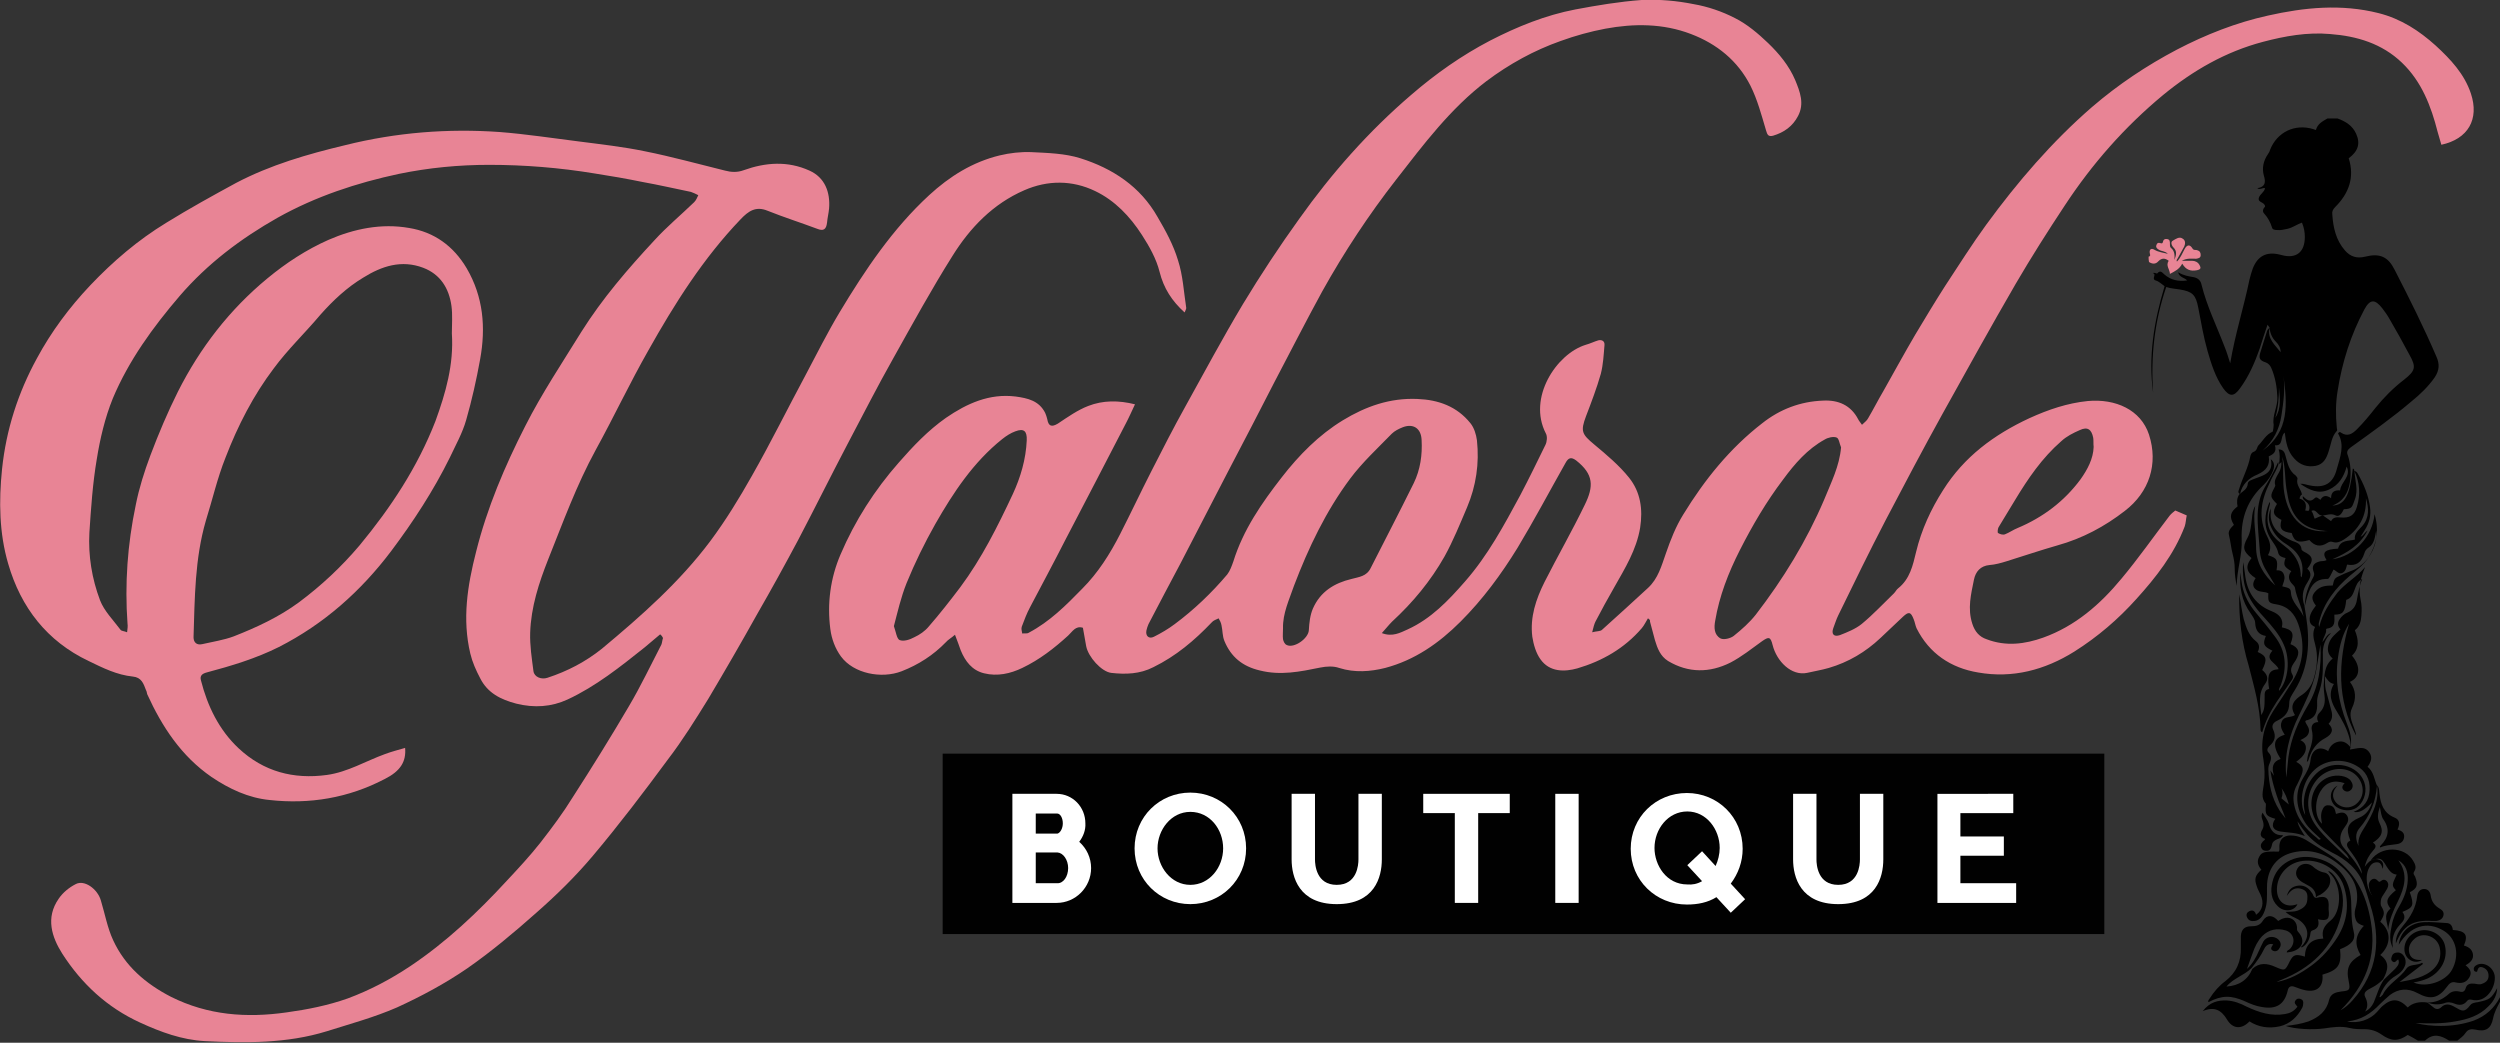 <?xml version="1.0" encoding="utf-8"?>
<!-- Generator: Adobe Illustrator 18.0.0, SVG Export Plug-In . SVG Version: 6.00 Build 0)  -->
<!DOCTYPE svg PUBLIC "-//W3C//DTD SVG 1.1//EN" "http://www.w3.org/Graphics/SVG/1.1/DTD/svg11.dtd">
<svg version="1.1" id="Layer_1" xmlns="http://www.w3.org/2000/svg" xmlns:xlink="http://www.w3.org/1999/xlink" x="0px" y="0px"
	 viewBox="0 0 609.7 254.3" enable-background="new 0 0 609.7 254.3" xml:space="preserve">
<rect x="0" y="0" width="609.7" height="254.3" fill="#333333" stroke="none"/>
<path fill="#E88495" d="M401.9,150.8c-0.5,0.8-0.9,1.7-1.5,2.4c-4.2,4.9-9.6,8-15.7,9.8c-3.2,0.9-6.8,0.9-9-2.2
	c-1.1-1.5-1.7-3.6-2-5.5c-0.6-4.8,0.9-9.2,3-13.4c3.2-6.3,6.7-12.4,9.8-18.8c2.2-4.5,2.2-7.4-2.1-10.8c-1.2-0.9-1.9-0.7-2.6,0.6
	c-3.9,6.9-7.6,13.9-11.7,20.7c-4,6.5-8.5,12.6-13.9,18c-5.3,5.3-11.2,9.4-18.4,11.3c-3.6,0.9-7.4,1.2-11.2,0
	c-1.4-0.5-3.1-0.4-4.6-0.1c-4.9,1-9.7,2-14.8,0.7c-4.2-1-7-3.3-8.6-7.2c-0.5-1.2-0.4-2.5-0.7-3.8c-0.1-0.6-0.4-1.2-0.7-1.7
	c-0.6,0.3-1.3,0.5-1.7,1c-4.2,4.4-8.7,8.2-14.2,10.9c-3.3,1.7-6.8,1.8-10.3,1.4c-2.4-0.3-5.6-3.9-6.1-6.5c-0.3-1.5-0.5-3-0.8-4.5
	c-1.8-0.6-2.6,1-3.6,1.9c-3.4,3.1-7,5.9-11.2,7.9c-2.9,1.4-6.1,2.1-9.3,1.3c-2.9-0.7-4.6-2.9-5.7-5.6c-0.4-1.1-0.8-2.3-1.4-3.8
	c-0.9,0.8-1.7,1.2-2.2,1.8c-3.1,3.2-6.7,5.5-10.8,7.1c-4.9,1.9-11.7,0.6-14.8-3.6c-1.4-1.9-2.3-4.3-2.6-6.7
	c-0.8-6.2,0-12.4,2.5-18.2c3.5-8.2,8.3-15.7,14.2-22.4c3.5-4,7.1-7.8,11.5-10.9c5.1-3.5,10.6-6,17-5.2c2.9,0.4,5.7,1,7.2,4
	c0.2,0.5,0.4,1,0.5,1.5c0.3,1.8,1.1,2,2.6,1.1c2.4-1.6,4.8-3.3,7.4-4.3c3.6-1.4,7.4-1.4,11.4-0.4c-0.8,1.7-1.5,3.3-2.3,4.8
	c-4.9,9.5-9.8,18.9-14.7,28.3c-2.8,5.5-5.7,10.9-8.6,16.4c-0.8,1.5-1.4,3.1-2,4.7c-0.2,0.5,0,1.1,0.1,1.7c0.5-0.1,1.2,0.1,1.6-0.2
	c5.1-2.7,9-6.6,13-10.7c3.9-3.9,6.8-8.5,9.3-13.4c2.6-5.1,5-10.2,7.6-15.3c2.7-5.3,5.4-10.6,8.3-15.8c4.6-8.3,9.1-16.7,14-24.9
	c4.3-7.1,8.9-14.1,13.8-20.9c7.9-11.1,16.9-21.3,27.3-30.2c5.9-5.1,12.3-9.6,19.2-13.2c6.6-3.4,13.5-6.2,20.8-7.6
	c5.3-1,10.7-1.9,16.1-2.3C404.8-0.2,409,0.2,413,1c3.5,0.6,7,1.8,10.1,3.4c3,1.5,5.7,3.8,8.1,6.1c2.7,2.6,5.1,5.5,6.6,9
	c1.2,2.9,2.3,5.8,0.7,8.8c-1.3,2.5-3.4,4-6.1,4.8c-1.2,0.3-1.4-0.3-1.7-1.3c-1.1-3.7-2.1-7.5-3.8-10.9c-3.1-6.1-8.2-10.2-14.5-12.6
	c-6.8-2.6-13.9-2.6-20.9-1.3c-3.7,0.7-7.3,1.7-10.9,3c-6.5,2.3-12.5,5.6-18.1,9.8c-8.8,6.7-15.3,15.4-22,24
	c-6.7,8.6-12.7,17.7-18,27.2c-4,7.3-7.8,14.8-11.7,22.2c-3.7,7.2-7.4,14.4-11.2,21.6c-3.9,7.5-7.8,15.1-11.7,22.6
	c-2.6,4.9-5.2,9.8-7.8,14.8c-0.2,0.5-0.4,1-0.5,1.5c-0.3,1.4,0.6,2.2,1.8,1.6c1.8-0.9,3.5-1.9,5.1-3.1c4.7-3.5,9-7.6,12.8-12.1
	c0.7-0.9,1.1-2.1,1.5-3.2c2.4-7.7,6.9-14.2,11.8-20.5c4.2-5.4,9-10.3,14.9-13.9c5.6-3.4,11.5-5.5,18.2-5.2c5.1,0.2,9.6,1.8,12.9,5.9
	c0.9,1.1,1.4,2.7,1.6,4.2c0.6,5.6-0.2,11.1-2.4,16.3c-1.7,4-3.4,8.2-5.5,12c-3.4,6-7.7,11.2-12.8,15.9c-0.8,0.8-1.5,1.7-2.5,2.8
	c2.6,1,4.5-0.1,6.3-0.9c5.7-2.6,9.9-7,14-11.7c5.6-6.4,9.5-13.7,13.5-21.1c2.1-4,4.1-8.1,6.1-12.2c0.4-0.8,0.5-2.1,0.1-2.8
	c-4.5-8.7,2.6-19.4,9.7-21.6c1.1-0.3,2.1-0.8,3.1-1.1c0.9-0.2,1.6,0.2,1.5,1.2c-0.2,2.3-0.3,4.7-0.9,7c-1,3.5-2.3,6.9-3.6,10.3
	c-1.4,3.7-1,4.4,2,6.9c3,2.5,6.1,5.1,8.5,8.1c2.8,3.5,3.4,7.7,2.7,12.2c-0.9,5.4-3.7,9.9-6.3,14.5c-1.6,2.8-3.1,5.5-4.6,8.4
	c-0.3,0.6-0.5,1.4-0.8,2.6c1.1-0.3,2-0.2,2.4-0.6c3.8-3.4,7.5-6.8,11.2-10.2c2.5-2.3,3.3-5.4,4.4-8.5c1.1-3.2,2.4-6.5,4.2-9.4
	c5.2-8.5,11.4-16.2,19.3-22.3c4.3-3.4,9.3-5.3,14.8-5.5c3.7-0.2,6.8,1.1,8.6,4.6c0.2,0.4,0.5,0.7,0.9,1.3c0.6-0.6,1.2-1,1.5-1.6
	c1.3-2.2,2.4-4.4,3.7-6.6c2.6-4.6,5.1-9.2,7.8-13.8c2.4-4,4.8-8,7.3-11.9c3.3-5,6.5-10.1,10-14.9c7.6-10.4,16-20.2,25.8-28.7
	c6.4-5.5,13.3-10.1,20.7-14c7.1-3.7,14.5-6.6,22.2-8.3c8.9-2,17.9-2.9,27-0.6c5.5,1.4,9.9,4.3,13.9,7.9c3.6,3.3,7,6.9,8.6,11.7
	c2.1,6.3-0.7,11.1-7.2,12.5c-0.3-1-0.6-2-0.9-3.1c-1.6-6.3-3.9-12.3-8.7-16.9c-4.9-4.7-11-6.5-17.5-7c-5.6-0.5-11.1,0.5-16.4,1.9
	c-9.1,2.4-17.1,7-24.4,13c-9.4,7.8-17.3,16.8-24,27c-4.1,6.2-8.1,12.5-11.9,19c-6.1,10.5-12,21.2-17.9,31.8
	c-4.7,8.5-9.3,17.2-13.8,25.8c-4,7.7-7.8,15.5-11.6,23.3c-0.5,1-0.8,2.1-1.2,3.1c-0.5,1.4,0.1,2.2,1.6,1.7c1.8-0.7,3.8-1.5,5.3-2.7
	c2.8-2.3,5.3-5,7.9-7.5c0.4-0.4,0.6-0.9,1-1.2c2.9-2.3,3.6-5.6,4.4-8.9c1.3-5.4,3.6-10.4,6.6-15.1c5.1-8.1,12.4-13.5,21-17.5
	c4.6-2.1,9.3-3.7,14.3-4.2c6.7-0.6,12.9,2.1,14.9,8.2c2.3,7.1,0.1,14-5.9,18.6c-4.9,3.8-10.3,6.7-16.4,8.4
	c-4.2,1.2-8.3,2.6-12.5,3.9c-1.3,0.4-2.7,0.8-4.1,0.9c-2.2,0.2-3.4,1.6-3.8,3.6c-0.7,3.5-1.6,7-0.4,10.7c0.6,1.9,1.7,3.2,3.5,3.8
	c4.7,1.8,9.3,1.2,13.8-0.4c7.8-2.8,13.9-8.1,19.1-14.4c4.1-4.9,7.8-10.2,11.7-15.3c0.4-0.5,0.9-0.9,1.4-1.3c0.9,0.4,1.7,0.7,2.8,1.2
	c-0.2,0.9-0.2,1.8-0.5,2.7c-2.6,6.8-7,12.4-11.8,17.7c-4.4,4.9-9.4,9.2-15.1,12.8c-7.2,4.5-15.1,6.6-23.5,5.1
	c-6.6-1.1-11.9-4.6-15-10.8c-0.3-0.7-0.4-1.5-0.7-2.2c-0.7-1.8-1.2-1.9-2.6-0.6c-1.8,1.7-3.7,3.5-5.5,5.2c-3.6,3.4-7.8,5.9-12.6,7.3
	c-1.7,0.5-3.6,0.8-5.3,1.2c-3.8,0.8-7.4-2.8-8.4-6.8c-0.5-2-0.9-2.1-2.6-0.9c-2.5,1.8-5,3.8-7.7,5.2c-5,2.5-10.2,2.6-15.2-0.4
	c-1.9-1.2-2.6-3.1-3.2-5.1c-0.4-1.5-0.8-3-1.2-4.5C402.5,151.2,402.2,151,401.9,150.8z M312.9,153.3c0,0.9-0.1,1.8,0,2.6
	c0.1,0.5,0.4,1.2,0.9,1.4c1.8,0.9,5.3-1.6,5.4-3.6c0.1-1.8,0.3-3.7,1-5.3c1.8-4.1,5.2-6.2,9.4-7.2c1.8-0.5,3.7-0.6,4.7-2.7
	c3.5-6.9,7.1-13.8,10.5-20.7c1.6-3.3,2.1-6.9,1.9-10.5c-0.1-2.8-2-4.1-4.6-3.1c-1,0.4-2,0.9-2.7,1.6c-3.4,3.5-7.1,6.9-10.1,10.9
	c-5.9,7.9-10.2,16.9-13.7,26.1C314.4,146.3,312.8,149.6,312.9,153.3z M218,152.7c0.5,1.4,0.7,3.1,1.4,3.4c1,0.4,2.5-0.1,3.6-0.7
	c1.3-0.6,2.6-1.5,3.5-2.6c2.7-3.1,5.2-6.3,7.7-9.6c5.2-7,9.1-14.8,12.8-22.7c1.9-4.1,3.2-8.5,3.4-13.1c0.1-2.3-0.7-3-2.8-2.2
	c-1.1,0.4-2.2,1.1-3.2,1.9c-7,5.6-11.9,13-16.3,20.7c-2.6,4.6-5,9.5-7,14.4C219.7,145.7,218.9,149.3,218,152.7z M449,109.1
	c-0.4-0.9-0.5-2.2-1.1-2.4c-0.8-0.3-2.1,0-2.9,0.5c-4.2,2.3-7.3,5.9-10.1,9.7c-4.1,5.4-7.5,11.2-10.6,17.3c-2.8,5.5-5,11.2-6,17.2
	c-0.3,1.6-0.3,3.4,1.3,4.3c0.8,0.4,2.4,0,3.2-0.6c2-1.6,3.9-3.3,5.4-5.2c6.7-8.7,12.4-18,16.7-28.1
	C446.6,117.6,448.6,113.7,449,109.1z M510.6,109c-0.1-0.9,0-1.5-0.1-2.2c-0.4-2.1-1.4-2.8-3.3-1.9c-1.6,0.7-3.2,1.5-4.5,2.7
	c-4.7,4.1-8.1,9.1-11.3,14.4c-1.3,2.2-2.7,4.4-4,6.6c-0.2,0.4-0.3,1.3-0.1,1.4c0.5,0.3,1.2,0.5,1.7,0.3c1-0.4,2-1.1,3-1.5
	c6.2-2.6,11.4-6.5,15.4-11.9C509.1,114.5,510.5,111.9,510.6,109z"/>
<path fill="#E88495" d="M161,154.7c-1.3,1.1-2.5,2.1-3.8,3.2c-5.9,4.7-11.9,9.5-18.8,12.7c-3.9,1.8-8.1,2.1-12.5,1
	c-3.8-1-7-2.6-8.8-6.2c-1-1.9-1.9-3.9-2.4-6c-2-8.4-0.7-16.6,1.4-24.8c2.7-10.8,7-20.9,12-30.7c4-7.9,9-15.4,13.7-23
	c5.1-8.1,11.3-15.3,17.8-22.3c3-3.3,6.5-6.2,9.7-9.3c0.5-0.5,0.7-1.1,1-1.7c-0.6-0.3-1.2-0.6-1.8-0.8c-3.9-0.8-7.8-1.7-11.7-2.4
	c-3.9-0.8-7.9-1.5-11.8-2.1c-8.5-1.4-17.1-2.1-25.7-2.1c-7.4,0-14.7,0.7-22,2.2C87,44.6,77,47.9,67.7,53.1
	c-9,5.1-17.1,11.2-23.9,19.1c-6.5,7.6-12.4,15.7-16.3,25c-1.9,4.7-3.1,9.8-3.9,14.8c-1,5.9-1.4,11.9-1.8,17.9
	c-0.3,5.6,0.6,11.2,2.6,16.5c1,2.6,3.2,4.8,5,7.2c0.2,0.3,0.9,0.3,1.6,0.6c0.1-0.9,0.2-1.5,0.1-2.1c-0.7-9.7,0-19.4,2-28.9
	c0.8-4.1,2.1-8.2,3.6-12.2c2-5.3,4.2-10.5,6.7-15.5c5.4-10.7,12.6-20,21.8-27.6c4.6-3.8,9.5-7,14.9-9.4c6.2-2.7,12.9-4.1,19.7-2.9
	c6.1,1,10.8,4.4,14,9.8c4.1,7,4.7,14.5,3.3,22.2c-0.9,5-2,9.9-3.4,14.8c-0.9,3.2-2.6,6.2-4,9.2c-4,8.1-8.9,15.6-14.3,22.8
	C88,144.2,79,152.2,68,157.8c-5.6,2.8-11.6,4.6-17.6,6.2c-1.1,0.3-1.7,0.8-1.4,1.9c1.6,6.3,4.4,12.1,9.2,16.6
	c6.1,5.7,13.4,7.6,21.5,6.5c5.1-0.7,9.5-3.4,14.2-5.1c1.6-0.6,3.2-1,4.9-1.5c0.3,3.4-1.2,5.7-5,7.6c-8.8,4.6-18.3,6.2-28.1,5.1
	c-5.1-0.5-9.8-2.7-14.1-5.6c-7.4-5.1-12.1-12.3-15.7-20.2c-0.1-0.3-0.1-0.7-0.3-1c-0.6-1.6-1.1-3.1-3.2-3.3
	c-3.9-0.4-7.3-2.1-10.8-3.8C11.5,156.4,5.1,148.2,2,137.5c-2.2-7.5-2.3-15.3-1.5-23.1c1-9.6,3.9-18.6,8.5-27
	c3.5-6.5,7.9-12.4,13-17.8c5.6-5.9,11.7-11.1,18.6-15.3c5.5-3.4,11.3-6.6,17-9.7c8.4-4.4,17.4-7,26.6-9.2c12.4-3.1,25-4.1,37.7-3.2
	c6.4,0.5,12.9,1.5,19.3,2.3c5.4,0.7,10.8,1.3,16.1,2.4c6.5,1.3,13,3.1,19.5,4.7c1.5,0.4,3,0.5,4.6-0.1c5.3-1.9,10.7-2.3,16,0.1
	c3.8,1.7,5.1,5.3,4.8,9.2c-0.1,1.2-0.4,2.3-0.5,3.5c-0.2,1.7-0.9,2.1-2.4,1.5c-4-1.5-8.1-2.8-12.1-4.4c-2.9-1.2-4.7,0.1-6.6,2.1
	c-9.1,9.5-16.1,20.6-22.5,32c-4.5,7.9-8.4,16.2-12.8,24.2c-4.7,8.6-8,17.7-11.6,26.7c-2.3,5.8-4.2,11.7-4.4,17.9
	c-0.1,3.1,0.4,6.3,0.8,9.4c0.2,1.4,1.9,2.1,3.4,1.6c4.9-1.6,9.3-3.9,13.3-7.1c9.6-8,18.9-16.2,26.4-26.2c3.8-5.1,7.1-10.5,10.2-16
	c4.6-8.1,8.7-16.4,13.1-24.6c2.7-5.1,5.3-10.3,8.3-15.3c6.2-10.3,12.9-20.3,21.8-28.5c5-4.6,10.6-8.1,17.2-9.7
	c2.5-0.6,5.2-0.9,7.7-0.8c4,0.2,8.2,0.3,12,1.5c7.9,2.5,14.6,6.9,18.8,14.3c2,3.4,3.9,6.9,5,10.6c1.2,3.7,1.4,7.7,2,11.6
	c0,0.3-0.2,0.6-0.4,1.1c-3.1-2.8-5.1-5.9-6.1-9.9c-0.8-3.2-2.5-6.2-4.3-9c-2.9-4.5-6.6-8.4-11.4-10.7c-5.6-2.7-11.6-2.7-17.3-0.2
	c-7.6,3.3-13.2,9.1-17.5,16c-5.1,8.1-9.7,16.5-14.4,24.9c-3.9,6.9-7.5,14-11.2,21c-4.1,7.8-8,15.7-12.1,23.5c-3.2,6-6.5,12-9.9,17.9
	c-3.9,7-7.9,13.9-12,20.8c-3.1,5-6.2,10-9.8,14.7c-5.9,8-11.9,15.9-18.3,23.5c-4.2,5-8.9,9.6-13.8,13.9c-5.4,4.8-11,9.5-16.9,13.6
	c-5.4,3.7-11.2,6.8-17.1,9.5c-5.5,2.4-11.4,4-17.1,5.8c-9.7,3-19.8,2.9-29.8,2.4c-5.5-0.3-10.7-2.2-15.7-4.5
	c-8.1-3.7-14.3-9.5-19-16.8c-2.6-4.1-4.1-8.8-0.9-13.4c1-1.5,2.6-2.8,4.2-3.6c2.1-1.1,5.3,1.2,6.1,4c1,3.3,1.6,6.7,3,9.7
	c2.9,6.3,7.9,10.6,14.1,13.8c9,4.5,18.4,5.2,28.2,3.8c5.1-0.7,10.1-1.7,14.9-3.4c5.4-2,10.5-4.7,15.3-7.9
	c8.8-5.9,16.4-13.1,23.5-20.8c2.8-3,5.6-6,8.2-9.3c2.8-3.6,5.5-7.2,7.9-11.1c4.7-7.3,9.3-14.7,13.7-22.2c2.9-4.9,5.3-10,7.9-15
	c0.2-0.5,0.2-1.1,0.4-1.6C161.4,155,161.2,154.9,161,154.7z M110.2,81.3c0-2.2,0.2-4.5-0.1-6.7c-0.6-4.3-2.7-7.7-6.9-9.3
	c-5.3-2-10.1-0.4-14.6,2.4c-4,2.4-7.4,5.6-10.5,9.1c-3.7,4.4-7.9,8.4-11.3,13c-5,6.6-8.8,14-11.8,21.8c-2,5-3.2,10.3-4.8,15.4
	c-2.7,9.3-2.7,18.9-3,28.4c0,1.3,0.8,2,2.1,1.7c2.6-0.6,5.3-1,7.7-1.9c5.6-2.2,11-4.7,15.9-8.3c5.5-4.1,10.4-8.7,14.8-13.9
	c7.6-9.2,14.1-19,18.5-30.3C108.7,95.8,110.7,88.9,110.2,81.3z"/>
<rect x="229.9" y="183.8" fill="#010101" width="283.3" height="44"/>
<g>
	<path fill="#FFFFFF" d="M263.2,205.3c1.8,1.6,2.9,3.9,2.9,6.4c0,4.7-3.8,8.5-8.4,8.5h-10.8v-26.6h10.8c3.9,0,7,3.2,7,7.2
		C264.8,202.4,264.2,204,263.2,205.3z M252.6,203.3h5.3c0.7-0.2,1.3-1.3,1.3-2.5c0-1.3-0.6-2.4-1.4-2.4h-5.2V203.3z M260.5,211.7
		c0-2-1.2-3.7-2.6-3.8h-5.3v7.5h5.2C259.3,215.5,260.5,213.8,260.5,211.7z"/>
	<path fill="#FFFFFF" d="M303.9,206.9c0,7.7-6.1,13.6-13.6,13.6c-7.5,0-13.6-5.9-13.6-13.6c0-7.7,6.1-13.6,13.6-13.6
		C297.8,193.3,303.9,199.2,303.9,206.9z M282.3,206.9c0,4.5,3.3,8.9,8,8.9c4.7,0,8-4.3,8-8.9c0-4.6-3.2-8.9-8-8.9
		C285.6,198,282.3,202.4,282.3,206.9z"/>
	<path fill="#FFFFFF" d="M337,193.6v16c0,4.4-1.8,10.9-11,10.9c-9.2,0-11-6.6-11-10.9v-16h5.7v16c0,1.3,0.3,6.2,5.3,6.2
		s5.3-4.9,5.3-6.2v-16H337z"/>
	<path fill="#FFFFFF" d="M368.2,198.3h-7.7v21.9h-5.7v-21.9h-7.7v-4.7h21.1V198.3z"/>
	<path fill="#FFFFFF" d="M385,220.2h-5.7v-26.6h5.7V220.2z"/>
	<path fill="#FFFFFF" d="M422.1,222.6l-3.5-3.8c-2.1,1.3-4.5,1.8-7.2,1.8c-7.6,0-13.7-5.9-13.7-13.6c0-7.7,6.1-13.6,13.7-13.6
		c7.5,0,13.6,5.9,13.6,13.6c0,3.2-1.1,6.1-2.9,8.5c1.1,1.2,2.5,2.7,3.5,3.8L422.1,222.6z M415.1,214.9l-3.6-3.9l3.6-3.4l3.3,3.6
		c0.6-1.3,1-2.9,1-4.4c0-4.5-3.2-8.9-7.9-8.9c-4.7,0-8,4.3-8,8.9c0,4.2,2.9,8.9,8,8.9C412.7,215.8,413.9,215.6,415.1,214.9z"/>
	<path fill="#FFFFFF" d="M459.3,193.6v16c0,4.4-1.8,10.9-11,10.9c-9.2,0-11-6.6-11-10.9v-16h5.7v16c0,1.3,0.3,6.2,5.3,6.2
		s5.3-4.9,5.3-6.2v-16H459.3z"/>
	<path fill="#FFFFFF" d="M491.7,215.5v4.7h-19.2v-26.6H491v4.7h-12.9v5.7h10.6v4.7h-10.6v6.7H491.7z"/>
</g>
<g id="c3xjE6_1_">
	<g>
		<path d="M592,244.5c0.5,0.4,1,0.8,1.5,1.2c0.6,0.5,1.2,0.5,1.8,0c1.1-1.1,2.2-0.8,3.4-0.1c1.7,1,2.3,1.4,3.7-0.4
			c0.4-0.6,1.2-0.7,1.9-0.8c2.9-0.6,3.3-0.9,4.7-3.4c0,1.4-0.7,3.1-2.1,4.4c-2.2,2.3-5.1,3.2-8.1,3.7c-3.2,0.6-6.4,0.5-9.7,0.4
			c2,0.5,4.1,0.7,6.2,0.7c2.7,0,5.4-0.4,8-1.3c2.9-1.1,5-3,6.4-5.7c0,0.4,0,0.7,0,1.1c-0.7,1.3-1.4,2.6-1.7,4.1
			c-0.5,2.5-1.8,3.3-4.3,2.7c-1-0.2-1.8-0.1-2.4,0.8c-0.5,0.8-1.3,1.3-2,1.9c-0.7,0-1.3,0-2,0c-2-1.3-3.9-1.9-5.9,0
			c-0.6,0-1.1,0-1.7,0c-0.8-0.5-1.7-1-2.5-1.4c-2.3,1.6-4,1.6-6.4-0.1c-1.3-0.9-2.6-1.3-4.2-1.3c-1.2,0-2.4,0-3.6-0.3
			c-2.1-0.5-4.1-0.2-6.1,0.1c-2.9,0.4-7.2,0.2-9.5-0.6c2-0.2,3.8-0.5,5.6-1.1c2.5-1,4.4-2.5,5-5.2c0.4-1.6,1.6-1.9,3-2.1
			c2.1-0.2,2.2-0.4,1.8-2.5c-0.7-3.2,0.1-4.8,2.9-6.4c-1.5-2.5-1.4-4.8,0.8-7.1c-0.9-0.3-1.7-0.6-2-1.6c-0.3-0.8-0.3-1.7-0.1-2.5
			c1.3-4.3-0.2-7.7-3.4-10.4c-3.4-2.9-7.2-4.5-11.8-3.4c-3.8,0.9-6,3.7-6.3,7.6c-0.1,1.7,0.1,3.5-0.2,5.2c-0.2,1-0.5,1.9-1,2.7
			c-0.4,0.6-1,1.1-1.8,1.2c-0.8,0.1-1.5,0-1.9-0.9c-0.3-0.7,0-1.2,0.6-1.5c0.9-0.4,1.4,0.1,1.6,0.9c1.6-1.1,2-2.9,1.1-4.9
			c-0.3-0.7-0.7-1.3-0.9-2c-0.7-1.9-0.4-2.7,1.1-4.1c-0.8-0.9-1.2-2-0.5-3.2c0.6-1.1,1.3-1.3,4.7-1.2c0.2-0.2,0.2-0.4,0.2-0.6
			c-0.2-2.4,1-3.6,3.5-3.3c1,0.1,2,0.5,2.9,1c2,1.2,4,2.5,5.9,3.7c6,3.8,8.9,9.5,10,16.3c1.5,8.6-1.4,15.6-7.4,21.6
			c1.1-0.6,2.1-1.5,2.9-2.4c6.2-6.9,7.1-14.9,4.3-23.5c-0.5-1.6-0.9-3.1-1.5-4.7c-1.4-3.8-4.3-6.2-7.8-7.9c-2.5-1.3-4.9-2.8-6.6-5.1
			c-0.6-0.7-1.1-1.5-1.8-2.5c0.3,1.4,1,2.3,1.8,3.6c-2.1-0.9-4-0.8-5.9-1.1c-2-0.3-2.4-1.6-1.3-3.1c-2.3-0.7-2.5-1-2.3-3.3
			c0-0.1,0-0.3,0-0.4c-1.3-1.4-0.7-3.1-0.5-4.7c0.3-2.1,0.2-4.1-0.1-6.1c-0.8-4.3,0.1-8.2,2.4-11.8c1.6-2.4,3.2-4.8,4.7-7.3
			c2.7-4.4,3.1-9,1.4-13.9c-0.9-2.5-2.4-4.3-5.3-4.8c-2-0.3-2.1-0.6-2-2.7c-0.9-0.5-2.1-0.2-3-0.9c-0.9-0.7-0.9-1.6-0.1-2.8
			c-2.3-1.4-2.6-2.9-1-4.9c-2-1.6-2.3-2.6-1-4.9c0.8-1.5,0.9-3.1,1.1-4.8c0.1-1,0.2-2,0.8-3c-0.6,3.3,0.2,6.6,0.2,9.9
			c0,3.9,1.8,6.9,4.7,9.5c-0.8-1.3-1.5-2.5-2.3-3.8c-0.9-1.5-1.4-3.2-1.5-4.9c-0.2-2.9-0.6-5.9-0.5-8.8c0.1-2.3,0.6-4.5,1.7-6.4
			c1.2-2,2.3-4,3.3-6.2c0.2,0.6-0.1,1-0.3,1.5c-0.5,1.1-1.2,2.2-1.7,3.4c-2.2,4.4-3,8.8-0.6,13.4c0.7,1.4,1,2.9,0.1,4.4
			c2.2,0.7,2.5,1.1,2.1,3.7c1.1-0.1,1.7,0.4,1.9,1.4c0.2,0.9-0.3,1.7-0.5,2.5c1.7,0.4,2,0.5,2.1,1.4c0.1,2.5,2.2,3.9,3.1,6
			c-0.4-2.4-1.7-4.5-2.1-7c0-0.3-0.4-0.7-0.6-0.9c-1-1-1.2-2.1-0.3-3.2c-1.8-1.1-2-1.5-1.4-3.2c-0.8-0.2-1.6-0.4-1.8-1.3
			c-0.3-1.4-1.2-2.4-1.9-3.5c-1.7-2.9-1.5-5.8-0.2-8.9c0.1,0.3,0.1,0.4,0.1,0.5c-0.1,0.4-0.2,0.8-0.3,1.2c-0.8,3.2-0.1,5.8,2.4,7.9
			c0.5,0.4,1,0.8,1.5,1.2c2.3,1.7,3.7,3.9,3.9,6.8c0,0.3-0.1,0.6,0.2,0.8c0.8-3.4-0.5-5.9-3.3-7.8c-1.5-0.9-2.8-2-3.7-3.6
			c-0.9-1.6-1.4-3.3-0.5-5.4c0,1-0.1,1.6,0,2.3c0.5,3,2.6,4.5,5.2,5.6c1.1,0.4,2.2,0.7,2.3,2.1c0,0.2,0.3,0.3,0.5,0.5
			c2.3,1.1,2.6,2.1,0.9,4.2c1.3,1.1,0.7,2.3,0,3.4c-1.2,1.8-1.4,3.6-0.7,5.6c0.1,0.9,0.3,1.7,0.4,2.6c1,6.3,0.7,12.5-2.8,18.1
			c-0.6,1-1.3,1.9-1.3,3.1c0,2.2-1.1,3.4-3,4.3c-0.9,0.4-1.4,1.2-0.9,2.2c0.7,1.5,0.4,2.8-0.9,3.9c-0.5,0.5-0.8,1.1-0.2,1.7
			c0.8,0.8,0.6,1.7,0.2,2.6c-0.2,0.4-0.3,0.9-0.3,1.4c0.1,3.6,0.8,7,2.7,10c0.4,0.7,1,1.3,1.5,2c-0.7-2-1.6-3.8-2.2-5.7
			c-0.6-1.9-1.2-3.8-1.5-6c0.3,0.4,0.5,0.7,0.9,1.3c-0.7-2.1-0.3-3.5,1.6-4.1c-2.1-3.3-1.8-5.1,1-5.9c-0.6-1-1.3-2-0.7-3.3
			c0.6-1.3,2.1-0.8,3.2-1.5c-1.5-2.4-0.1-3.8,1.8-5c1.3-0.9,2.2-2.2,2.7-3.7c0.9-2.8,1.2-5.7,0.4-8.6c-0.4-1.4-0.7-2.8,0-4.2
			c-0.7-0.3-1.2-0.7-1.3-1.5c-0.2-1.5,0.7-2.6,1.5-3.7c-1.2-1.6-1.1-2.5,0.1-3.7c1.1-1.1,2.5-1.2,4-1.2c0.4-1.7,0.4-1.8,2-2.5
			c1-0.5,2.1-0.9,3.1-1.3c3.5-1.6,6-5.9,5.5-9.6c-0.3,1.5-0.4,3.2-1.8,4.1c-0.6,0.4-0.9,0.8-1.1,1.5c-0.7,2.2-2,3.1-4.2,2.7
			c-0.2,0.7-0.3,1.6-1.1,2c-0.9,0.5-1.5-0.5-2.2-0.8c-1.4,2.8-1.1,2.2-2,2.3c-2.3,0.1-3.4,1.5-4.1,3.4c-0.4,1-0.6,2.1-0.9,3.2
			c0-2.5,0.8-4.8,2-6.9c0.2-0.4,0.4-0.8,0.2-1.3c-0.6-1.5-0.1-2.3,1.5-2.7c0.5-0.1,1.1,0,1.6-0.3c-1.2-1.9-0.5-2.6,2.8-2.8
			c0.6-2.2,2.6-1.8,4.1-2.2c-0.2-1.5,0.9-2.3,1.8-3.3c1.8-2.1,1.6-4.4,0.9-6.8c0.2,4.4-1.7,7.7-5.4,10.1c-0.8,0.5-1.7,0.9-2.6,0.6
			c-0.6-0.2-0.9-0.1-1.4,0.2c-1.7,1.1-3.1,0.8-4.4-0.7c-2.7,0.8-3.7,0.4-4.3-1.7c-2.5-0.3-3.1-1.1-2.5-3.2c-2.1-1.1-2.3-1.9-1.1-3.9
			c-1.7-1.7-1.7-1.9-0.6-4c0.1-0.2,0.2-0.4,0.2-0.5c-0.4-1.2,0.3-2.1,0.8-3c0.5-0.8,0.7-1.7,0.7-2.7c-0.2,0.2-0.4,0.3-0.6,0.5
			c0.2-1.2,0.3-2.4-0.1-3.6c1.2,0,1.5,0.8,1.7,1.6c0.5,1.8,0.8,3.6,2.5,4.8c0.2,0.2,0.5,0.6,0.4,0.8c-0.4,1.5,0.9,2.5,1.1,3.8
			c-0.4,0.2-0.5,0.6-0.6,1c1.5,0.4,1.8,1.5,1.4,2.9c0.5,0.1,0.8,0.1,0.9,0c0.4-1.2-0.2-1.8-1-2.4c-0.3-0.2-0.6-0.6-0.5-1.1
			c0.9,0.8,1.7,1.7,2.9,0.5c0.5-0.5,0.9,0.1,1.4,0.4c0.6-1.1,1.5-1.2,2.6-0.4c0-1.6,0.9-2,2.2-1.9c0.2-2.1,2.8-3.4,1.6-5.8
			c-0.7,2.5-1.9,4.5-4.3,5.6c-2.6,1.2-4.8,0.1-7-1.4c0.9-0.1,1.6,0.3,2.4,0.4c3.5,0.7,5.6-0.5,6.5-4c0.8-2.9,2-5.8,0.3-8.7
			c0.3-0.4,0.5-0.4,0.7-0.2c1.6,1.1,2.8,0.3,3.9-0.8c1.6-1.6,3.1-3.4,4.5-5.2c2.1-2.6,4.4-4.9,7-6.9c2.8-2.2,3-3.1,1.3-6.1
			c-1.6-3-3.2-5.9-4.9-8.8c-0.5-0.9-1.1-1.7-1.7-2.5c-1.8-2.3-3-2.3-4.4,0.3c-3.3,6.2-5.4,12.8-6.5,19.8c-0.5,3-0.5,6-0.2,9
			c0,0.3,0.2,0.6,0,0.8c-1.3,1.4-1.4,3.3-2,5c-0.5,1.6-1.2,3.1-3.1,3.5c-2.1,0.4-3.9-0.2-5.3-1.8c-1.6-1.7-2-3.9-2.3-6.3
			c-1.2,0.9-0.2,3.3-2.4,3.1c0.5,1.6-0.4,2.2-1.5,2.7c0.3,2.1-0.5,3.4-2.7,4.4c-2.2,0.9-3.8,2.4-4.3,4.8l0,0
			c-0.7-0.4-0.3-0.9-0.2-1.3c0.8-2.7,2.2-5.1,2.7-7.9c0.1-0.5,0.4-1,0.8-1.1c0.9-0.3,0.8-1.2,1.2-1.6c1.1-1.1,1.8-2.6,3.4-3.3
			c0,0,0.1-0.1,0.1-0.1c0.1-0.5,0.2-1.1,0.2-1.6c-0.4-2.3,1-4.4,0.9-6.7c-0.1-2.5-0.5-4.9-1.5-7.2c-0.3-0.6-0.6-1-1.3-1.3
			c-1.6-0.5-1.8-1.1-1.3-2.6c0.5-1.6,1-3.2,1.5-4.8c0.1-0.4,0.3-0.8,0.7-1c-0.6,2.6,1.3,4.1,2.7,5.9c0-1.1-0.5-1.9-1.2-2.6
			c-0.9-0.9-1.4-2.1-1.5-3.4c-0.1-0.2-0.3-0.4-0.5-0.7c-0.7,2-1.3,3.9-1.9,5.8c-1.2,3.4-2.6,6.7-4.8,9.7c-1.5,2.1-2.6,2.1-4.1,0
			c-1.9-2.7-2.9-5.9-3.8-9c-1-3.5-1.6-7.1-2.3-10.7c-0.6-3.1-1.4-3.9-4.5-4.4c-1.1-0.2-2.1-0.2-3.3-0.6c-2.9,8.5-3.8,17-3.2,25.8
			c-1.2-8.8,0.2-17.4,2.8-26c-0.7-0.5-1.4-1.2-2.2-1.4c-1.1-0.4,0.4-1.5-0.7-1.8c0.5-0.2,1,0.2,1.1,0.1c0.8-1,1.3-0.1,1.7,0.2
			c1.6,1.4,3.4,1.8,5.6,1.5c-0.6-0.7-1.9-0.7-2.2-2c1.3,0.8,2.6,1,3.8,1.2c1,0.2,1.7,0.8,1.9,1.8c1.3,5.3,3.7,10.1,5.6,15.1
			c0.5,1.2,0.9,2.5,1.4,4.1c1.2-7.1,3.3-13.6,4.7-20.4c0.2-0.9,0.5-1.8,0.8-2.7c1.2-3.1,3.4-4.2,6.6-3.4c0.1,0,0.3,0.1,0.4,0.1
			c3.6,1,5.7-0.7,5.7-4.4c0-1.2-0.2-2.3-0.7-3.5c-1.2,0.4-2.2,1.2-3.5,1.5c-0.9,0.2-1.7,0.4-2.6,0.3c-0.5,0-1.1-0.1-1.2-0.6
			c-0.4-1.3-1-2.4-1.9-3.4c-0.6-0.6-0.2-1.3,0.2-1.7c0-1.2-1.9-0.9-1.5-2.2c0.3-0.9,1.3-1.3,1.5-2.3c-0.6-0.2-1.2,0.5-1.9,0
			c2-0.3,2.1-1.5,1.6-3.1c-0.5-1.8-0.1-3.6,1-5.2c0.2-0.3,0.4-0.6,0.5-1c1.7-4.4,6.1-6.5,10.6-5.1c0.2,0.1,0.3,0.1,0.6,0.2
			c0.4-1.5,1.6-2.1,2.8-2.8c0.8,0,1.7,0,2.5,0c1.9,0.7,3.6,1.7,4.5,3.7c1.1,2.4,0.5,4.3-1.8,6c1.5,4.7,0,8.6-3.3,11.9
			c-0.6,0.6-0.8,1.1-0.7,1.8c0.2,3.2,0.9,6.3,3.1,8.8c1.3,1.5,2.9,2,4.9,1.5c3.6-0.9,5.6,0,7.2,3.2c3.6,7,7.1,14,10.2,21.2
			c0.8,1.8,0.7,3.3-0.4,5c-1.6,2.3-3.6,4.2-5.7,5.9c-4.7,4-9.8,7.6-14.8,11.2c-0.8,0.6-1.1,1.1-0.7,2c0.7,2.1,0.8,4.2,0.5,6.4
			c-0.4,2.7-1.6,4.8-4.3,5.8c3-0.1,4.3-2.4,5-9c0.4,0,0.3,0.4,0.4,0.6c0.1,2.3,1,4.5,0.1,6.9c-0.7,1.9-0.6,2.3-2.7,2.4
			c-0.4,0.9-1.1,2-2,1.5c-1.2-0.6-2.2,0-3.2,0c-1.2,0.2-1.4-1.7-2.7-1.1c0.4,0.5,0.5,1.2,0.8,1.9c0.7-0.3,1.3-0.6,2-0.8
			c0.7,0.5,1.3,0.9,2,1.4c0.5-1,1.4-1,2.3-0.9c2.2,0.2,3.4-0.5,4-2.6c0.9-3,0.7-5.9-0.6-8.7c0.4,0,0.6,0.3,0.8,0.6
			c1.5,2.6,2.6,5.3,3,8.2c0.3,2-0.2,3.9-1.3,5.6c-0.3,0.5-0.6,1-1,1.6c0.8-0.3,0.9-1,1.7-1.5c-1.9,3.6-4.9,5.4-8.6,7
			c5.3-0.7,9.8-5.5,10.3-11c1.2,4,0.5,7.4-1.5,10.6c-1.2,1.8-2.9,3.1-4.5,4.4c-3.5,3-6.4,6.6-7.5,11.2c-0.1,0.4-0.2,0.7,0,1.3
			c0.8-3.3,2.5-5.8,4.4-8.3c2-2.4,4.8-3.9,6.8-6.3c-1.1,2.6-1.7,5.1-1.1,7.9c0.3,1.3,0.3,2.6,0.2,3.9c-0.1,1.4-0.4,2.7-1.6,3.6
			c0.9,2.2,1.2,4.4-0.7,6.2c2.2,2.6,2,5.3-0.5,6.4c1.5,2,1.6,4.1,0.5,6.4c-0.8,1.6-0.1,3.2,0.5,4.8c0.2,0.6,0.5,1.3,0.5,1.9
			c-4.7-8.8-4.4-18-1.7-27.3c-1.6,2.5-2.3,5.3-2.7,8.2c-0.8,5.5,0.1,10.8,2.1,16c0.8,2,1.5,4.2,0.8,6.5c1.7-0.2,3.6-1.1,4.8,0.8
			c0.7,1.1,0.4,2.2-0.5,3.4c1.5,1.2,1.6,3,2.3,4.6c-0.3,3.9-1.7,7.4-4.3,10.4c-1.1,1.3-0.9,2.8-0.2,4.3c-0.3-1.9,0.7-3.3,1.7-4.9
			c1.8-3,3.4-6.2,2.8-9.9c0.6,0.6,0.5,1.4,0.6,2.1c0.3,2.5,1,4.7,3.7,5.8c1.3,0.5,1.3,1.7,0.7,2.9c1,0.3,1.8,0.8,1.6,2
			c-0.2,1.1-1,1.5-2,1.6c-1.3,0.2-2.6,0.2-3.8,0.8c-0.2-0.3,0-0.4,0.1-0.5c1.9-1.9,2.3-4,0.7-6.3c-0.6-0.8-0.6-1.8-0.9-3.1
			c-0.5,1.5-0.7,2.6-0.1,3.9c1.1,2.1,0.6,3.4-1.6,4.8c1.1,0.7,0.6,1.3,0,2c-0.9,1-1.6,2.2-2,3.9c1.1-1.5,2.1-2.3,3.6-1.7
			c0.8,0.3,1.1,1.1,0.8,2.2c-0.3-1-0.6-1.7-1.6-1.6c-1,0.1-1.5,0.8-1.9,1.7c-1,2.5-0.1,5.9,1.8,7.2c0.3,0.3,0.5,0.5,0.8,0.8
			c0.2,0.4,0.4,0.7,0.6,1.1c0.8,1.4,0.8,1.9-0.3,3.7c2.7,2.2,2.7,5.6,0,8.1c2.4,1.7,1.9,3.7,0.7,5.9c-0.9,1-2,1.7-3.2,2.3
			c-0.8,0.4-1.7,1-1.2,2c0.6,1.2,0.8,2.4,0,3.6c1-0.5,1.6-1.2,2.1-2.2c0.8-1.9,1.3-3.9,2.5-5.6c0.9-0.9,1.9-1.8,2.8-2.7
			c0.5-0.6,1.1-1.2,0.7-2.2c-0.5,0.1-0.7,1-1.4,0.5c-0.4-0.3-0.4-0.7-0.2-1.2c0.2-0.7,0.7-1,1.4-1c1.3-0.1,2.3,1.5,1.9,3
			c-0.4,1.2-1.2,2-2.2,2.6c-2.1,1.2-3.3,3-4.1,5.2c0.2,0.2,0.3,0,0.4-0.1c0.1-0.1,0.3-0.3,0.4-0.4c1.3-2.7,4.2-4,5.8-6.4
			c0.5-0.7,1.4-0.8,2.1-0.9c0.6-0.1,1.2-0.2,1.7-0.5c0.1,0.1,0.2,0.2,0.2,0.3c-1.8,1.4-3.6,2.8-5.7,4.4c3.2-0.6,6.2-1.1,8.4-3.3
			c1.4-1.4,1.8-3.2,1.4-5.1c-0.6-2.8-4.2-4-6.2-2.1c-1,0.9-1.6,2.1-1.2,3.5c0.4,1.4,1.6,1.7,3.1,1.6c-1.8,1.2-4.1-0.1-4.3-2.3
			c-0.2-2.4,1.6-4.5,4.1-4.9c2.6-0.4,5.3,1.3,5.8,3.8c0.7,3.2-1,6.4-4.2,7.9c-1.1,0.5-2.3,0.8-3.5,1c3.2,1.4,7.9-0.3,9.4-3.1
			c1.9-3.5,1.1-7.6-2-9.5c-4.1-2.5-8.2-1.2-11,3.4c0.3-3,2.7-5.3,6-5.5c1.9-0.1,3.7,0.1,5.6,0.2c1.1,0,1.5,0.8,1.6,1.7
			c3.1,0.2,3.8,1.2,2.7,3.8c1.1,0.3,2,0.9,2.2,2.1c0.2,1.3-0.7,2.1-1.8,2.7c1,0.8,1.7,1.7,0.9,3c-0.8,1.3-1.9,1.5-3.3,1.2
			c-1-0.3-1.6,0.3-2.1,1c-2.1,2.9-4.1,3.3-7.2,1.6c-2.4-1.3-4.7-1.1-6.8,0.5c-0.8,0.7-1.6,1.4-2.4,2.2c-2.2,2.3-4.6,3.9-8,4.2
			c2.7,0.6,5.6-0.4,7.3-2.3c0.5-0.5,0.9-1.1,1.4-1.5c2.2-1.9,4-1.8,6.1,0.4C588.3,244.6,590.1,244.2,592,244.5L592,244.5z
			 M562.2,198.8c0-0.2-0.1-0.4-0.1-0.7c-0.9-4,0.8-8.3,4-10.4c4.1-2.6,9.8-0.6,10.7,3.8c0.4,2.1-0.5,4.4-2.1,5.5
			c-1.4,0.9-3.4,0.8-4.9-0.2c-1.9-1.4-1.8-4.2,0.3-5.2c-1.1,1.1-1.5,2.4-0.7,3.7c0.7,1.2,2.4,1.9,3.8,1.5c1.1-0.3,1.8-0.9,2.4-1.8
			c1.4-2.3,0.3-5.5-2.2-6.8c-2.7-1.4-6.3-0.5-8.4,2c-2.7,3.3-2.8,7.7-0.1,11.3c2.1,2.8,4.8,5,7.2,7.4c0.2,0.2,0.5,0.4,0.8,0.6
			c-0.2-0.6-0.5-1-0.8-1.3c-1.8-1.8-3.6-3.6-5.4-5.5c-1.3-1.4-2.4-3-2.8-4.9c-0.8-3.6,0.9-7.1,4.1-8.3c2-0.7,4.4-0.3,5.3,0.9
			c0.5,0.7,0.7,1.5,0.1,2.2c-0.5,0.5-1.1,0.6-1.7,0.2c-0.8-0.6-0.4-1.3,0.1-1.8c-2.6-0.9-4.6-0.2-5.9,2c-1.5,2.5-1.4,6.3,0.4,7.9
			c-0.2-1.1-0.4-2.1,0-3.2c0.3-0.8,0.7-1.4,1.6-1.3c0.8,0,1.4,0.5,1.6,1.3c0.1,0.3,0.1,0.5,0.2,0.8c1-0.3,2-0.7,2.7,0.4
			c0.6,1,0.1,1.9-0.5,2.7c-0.2,0.3-0.4,0.6-0.6,0.9c-0.7,1.3-0.8,2.8,0.1,4c1.7,2.1,3.5,4.1,4.6,6.6c0-0.8-0.3-1.4-0.6-2
			c-0.6-1.4-1.5-2.6-2.4-3.8c-0.6-0.8-1.1-1.7,0.2-2.3c-1.2-3-0.7-4.3,2.2-5.6c1.7-0.7,2.6-2.1,3.1-3.7c-1.9,1.9-3.1,2.6-4.5,2.3
			c2.5-1,3.8-2.7,3.9-5.4c0.1-2.6-0.9-4.6-3.3-5.9c-3.4-1.9-7.6-1.4-10.2,1.1C561.5,190.5,560.5,195.6,562.2,198.8z M572.2,146.3
			c-0.3,3-0.8,3.6-2.9,3.6c0,1.5,0.4,3.1-1.8,3.4c-0.1,0-0.3,0.2-0.2,0.3c0.1,1-0.7,1.7-0.9,3c0.8-1,1.1-1.9,2.1-2.2
			c-1.6,1.5-2.1,3.4-2,5.4c0,2.5,0.1,5.1-0.5,7.5c-0.3,1.4-1,2.6-0.9,4.1c0.1,2-0.3,3.8-2.7,4.3c-0.1,0-0.1,0.2-0.2,0.3
			c0.3,0.8,1.1,1.5,0.9,2.5c-0.2,1.1-1.1,1.5-2.1,2c1.3,0.6,1.6,1.6,1.2,2.8c-0.4,1.1-1.3,1.8-2.2,2.5c1.6,0.9,1.9,1.6,1.3,3.2
			c-0.3,0.8-0.7,1.6-1.1,2.4c-0.8,1.4-1,2.8-0.8,4.3c0.6,3.8,2.8,6.4,5.7,8.7c0.2,0.2,0.4,0.6,0.9,0.2c-1.4-1.3-2.9-2.5-3.9-4.1
			c-2.1-3.4-2.6-7-0.5-10.6c0.9-1.5,1.7-2.8,1.9-4.6c0.3-2.6,2.3-3.5,4.3-2.1c0.4-1.2,1.2-2,2.4-2.3c1.3-0.3,2.2,0.3,3,1.3
			c0.1-0.8,0-1.4-0.2-2.1c-0.6-2.4-1.8-4.5-3.1-6.6c-1.3-2.1-2.2-4.2-0.7-6.7c-1.1-0.2-1.5-0.9-2.2-1.9c0,1.4,0,2.3,0.2,3.3
			c0.5,1.7,0.9,3.4,1.4,5.2c0.3,1.1,0.2,2.2-0.7,3.1c1.3,1.3,1,2.5-0.8,3.5c-2.1,1.1-3.3,2.8-4,5c-0.1,0.3-0.1,0.6-0.5,0.8
			c0.1-0.8,0.2-1.5,0.4-2.1c0.7-1.9,1.3-3.7,0.8-5.7c-0.2-0.9,0.2-1.9,1.6-1.9c-0.5-0.9-0.3-1.7,0.3-2.3c1.2-1.2,1.4-2.6,1.2-4.1
			c-0.1-0.8-0.2-1.7-0.2-2.5c0.2-2.3,0-4.8,2.2-6.6c-1.3-1.1-1.4-2.4-0.9-3.8c0.5-1.4,1.7-2.3,2.8-3.3c-0.7-0.8-0.8-1.6-0.2-2.5
			c0.5-0.7,1.1-1.3,1.9-1.6c1.4-0.6,2.1-1.7,2.3-3.1c0.3-1.7,0.6-3.4,1.3-5.1C573.8,142.3,574.7,145.5,572.2,146.3z M557.6,189.6
			c0.2-1.7,0.3-3.3,0.5-5c0.6-4.5,2.4-8.6,4.7-12.5c2.7-4.5,3.4-9.4,3.1-14.9c-0.4,2.5-0.7,4.6-1.1,6.7c-0.8,3.8-2.5,7.2-4.2,10.7
			C558.3,179.3,557,184.2,557.6,189.6z M567.8,129.5c-0.4,0-0.8,0-1.3-0.1c-4-0.4-6.7-2.4-8-6.2c-0.5-1.3-0.6-2.7-0.9-4.1
			c-0.4-2.6-0.2-5.2-1-7.7c0.4,3,0,6,0.5,8.9C558.2,126.7,562,130.1,567.8,129.5z M556.9,91.7c0.4,3.2,0,6.4-0.5,9.6
			c-0.5,3.4-2,6.3-4.6,8.6C558.4,105.2,557.8,98.5,556.9,91.7z M554.9,101.9c1.5-2.3,1.1-4.9,0.9-7.4
			C555.8,97,555.6,99.5,554.9,101.9z M556.4,192.2c0.4,0.9,0.3,1.7,0,2.5c0.6,0.5,1.1,0.9,1.8,1.5
			C557.8,194.7,557.3,193.4,556.4,192.2z"/>
		<path fill="#E88495" d="M524,62.6c0.5-0.1,0.4-0.4,0.3-0.8c-0.2-0.9,0.3-1.4,1.1-0.9c1,0.6,2.1,0.7,3.3,1c-0.7-0.7-1.6-0.6-2.2-1
			c-0.4-0.2-0.8-0.6-0.6-1.1c0.1-0.5,0.5-0.7,1-0.5c0.3,0.1,0.5,0.1,0.6-0.3c0.1-0.6,0.5-0.8,1-0.7c0.7,0.1,0.7,0.6,0.7,1.2
			c0,0.4,0,0.8,0.3,1c0.8,0.7,0.9,1.6,0.8,2.9c0.5-1.3,0.6-2.2-0.2-3c-0.5-0.5-0.8-1.4-0.2-1.7c0.7-0.4,1.6-1.1,2.4-0.5
			c0.7,0.4,0.7,1.2,0.4,1.9c-0.5,1-1.1,1.9-1.6,2.9c-0.1,0.2-0.4,0.4-0.2,0.8c0.9-0.9,1.3-2,1.9-3.1c0.6-1.1,1.3-1.1,1.9-0.1
			c0.3,0.5,0.7,0.3,1.1,0.4c0.7,0.2,0.9,0.6,0.9,1.2c0,0.7-0.5,0.8-1.1,0.9c-1.1,0-2.2-0.2-3.5,0.5c1,0,1.7,0,2.5,0
			c0.7,0,1.4,0.3,1.8,1c0.4,0.7,0.4,1.1-0.6,1.3c-1.6,0.3-2.7-0.1-3.6-1.6c-0.7,1.4-1.9,1.9-3,2.5c0-1.1-1.1-2-0.3-3.2
			c-0.9-0.7-1.7-0.7-2.5,0.1c-0.7,0.8-1.5,0.7-2.3,0.2C524,63.5,524,63,524,62.6z"/>
		<path d="M549.3,236.3c1.7-1.6,3.6-1.4,5.6-0.5c2.3,1,2.4,1,3.5-1.3c0.9-1.7,1.4-1.9,3.7-1.2c0.1-2.8,1.5-4.3,4.5-4.4
			c-0.5-2,0.3-3.2,1.8-4.4c2.7-2.2,2.7-8.3,0.2-11.1c-0.3-0.3-0.6-0.6-0.8-1c0.7,0.2,1.2,0.8,1.6,1.3c2.2,3,2.4,6.3,1.5,9.8
			c-2,7.8-7.4,12.6-14.6,15.5c-0.4,0.2-0.8,0.3-1.1,0.5c3.2-0.6,5.9-2.1,8.5-4c2.6-1.9,4.7-4.3,6.4-7c2.4-3.9,2.9-8.1,1.5-12.4
			c-1.4-4.3-6.4-7-10.8-6c-3.1,0.7-5.4,3.4-5.5,6.6c-0.1,3.2,2.1,4.9,5,3.8c-0.7,1.7-3.2,2.1-4.8,0.5c-1.7-1.6-1.8-3.8-1.3-5.9
			c1-4.4,5.5-6.9,10.3-5.9c5.4,1.1,8.6,5,8.9,10.5c0.1,2.5,0,4.9,0.6,7.4c0.6,2.1-0.5,3.3-3.3,4.4c0.4,3.9-0.5,5.1-4.3,6.2
			c0.3,2.9-1.3,4.4-4.2,3.8c-0.9-0.2-1.7-0.5-2.5-0.8c-1-0.4-1.6-0.1-1.8,1c-0.8,3.3-2.8,4.5-6.2,3.9c-1.5-0.2-2.9-0.8-4.2-1.4
			c-3.4-1.5-5.6-1.5-8.9,0.2c-0.2-0.4,0.2-0.7,0.3-0.9c1-1.6,2.3-3.1,3.8-4.2c2.7-2.1,3.9-4.8,3.8-8.2c0-0.9,0-1.9,0-2.8
			c0.1-1.6,0.9-2.4,2.5-2.4c1.2,0,2.2-0.2,2.9-1.4c1-1.5,2.4-1.4,3.7,0.1c0.4-0.2,0.8-0.5,1.2-0.6c1.6-0.6,3.2,0.3,3.4,2.1
			c0,0.4-0.1,0.8,0.3,1.2c1.8,2,1.1,4.1-1.6,4.8c-0.4,0.1-0.7,0.1-1.2,0.2c0-0.6,0.6-0.6,0.8-0.9c1.5-1.6,0.9-3.9-1.1-4.5
			c-2.1-0.6-4.1-0.2-5.7,1.4c-1.1,1.2-1.8,2.6-2.3,4.1c-0.5,1.3-0.9,2.5-1.4,3.9c1.4-1.3,2.2-2.8,2.9-4.4c0.4-0.8,0.7-1.6,1.1-2.3
			c0.7-1.1,2.1-1.4,3.2-0.8c0.9,0.5,1.3,1.5,0.8,2.3c-0.3,0.6-0.8,1.1-1.6,0.8c-0.9-0.4-0.4-1,0-1.6c-1.1-0.3-1.8,0.3-2.2,1.1
			c-0.8,1.7-1.9,3.2-3.1,4.7c-1.8,1.8-4.5,2.5-6.1,4.5C546,240.4,548.2,239,549.3,236.3z"/>
		<path d="M546.1,144.9c0.4,2,0.6,4.1,1.1,6.1c0.6,2,1.2,4,3,5.4c0.9,0.7,0.9,1.7,0.4,2.6c2.2,1,2.4,1.8,1.1,4.4
			c1.2,1,1.7,2.1,0.7,3.4c-1.8,2.4-1.2,5-0.9,7.6c0.7-1.2,0.8-1.8,0.8-4.4c0-0.9-0.1-1.7,1.1-2c-0.2-1.1-0.3-2.2-0.1-3.2
			c0.3-1.2,1.2-1.5,2.4-1.6c-0.5-1.6-3.6-2.2-1.5-4.5c-2.2-1.1-2.4-1.6-1.6-3.6c-1.8-0.3-2.5-1.4-2.6-3.1c0-0.9-0.6-1.6-1.1-2.4
			c-2.2-3-2.8-6.4-2.5-10c0.1,1,0.2,2.1,0.4,3.1c0.5,2.6,1.8,4.9,3.5,6.9c1.5,1.8,3,3.6,4.4,5.5c2.9,3.7,3.1,7.8,1.5,12.1
			c-0.2,0.4-0.5,0.8-0.4,1.3c2.3-2.6,2.8-7.6,1.2-11.2c-1.1-2.6-3-4.7-4.8-6.7c-2.4-2.6-4.5-5.4-5-9.1c-0.2-1.5-0.3-2.9-0.1-4.4
			c0.2,1.2,0.3,2.4,0.5,3.6c0.6,4,2.6,6.9,6.5,8.4c1.7,0.7,2.9,1.8,2.4,3.9c2.7,0.6,3.1,1.4,2.1,4.1c2,0.8,2.4,2,1.3,3.9
			c-0.7,1.1-1.7,2.1-0.8,3.6c0.4,0.7-0.3,1.4-0.7,2c-1.1,1.5-2.1,3.1-3.2,4.6c-1.5,2.3-2.7,4.7-3.5,7.4c-0.4-0.2-0.4-0.5-0.4-0.8
			c-0.1-5.3-1.6-10.4-2.9-15.5C546.7,156.7,546,150.8,546.1,144.9z"/>
		<path d="M548.6,249.1c-1.9,2-4.1,1.9-5.5-0.5c-1.4-2.3-3.1-3.2-5.9-2c1.7-2.2,3.7-2.7,5.9-2.6c1.7,0.1,3.3,0.7,4.8,1.5
			c3,1.4,6,2.4,9.4,1.8c1.2-0.2,2.2-0.7,3-1.8c-0.4-0.5-1-0.9-0.4-1.6c0.3-0.4,0.7-0.4,1.1-0.3c0.6,0.2,0.8,0.6,0.7,1.2
			c0,0.3-0.1,0.7-0.2,0.9c-1.2,2.3-3,4-5.5,4.6C553.3,250.9,550.8,250.5,548.6,249.1z"/>
		<path d="M546.1,120.6L546.1,120.6c0.8-0.8,2-1.2,2.1-2.7c0.1-0.7,1.1-0.9,1.8-1.2c0.8-0.3,1.7-0.6,2.4-1c1.4-0.8,1.8-2,1.4-3.7
			c0.8,0.6,1,1.5,0.6,2.7c-0.5,1.3-1.3,2.5-2.3,3.5c-3.9,3.6-5.6,8-5.4,13.3c0.2,3.8-1.2,7.5-1.2,11.4c-0.3-1.4-0.5-2.8-0.5-4.3
			c0-1.2-0.2-2.3-0.5-3.5c-0.4-1.5-0.5-3-0.9-4.6c-0.3-1,0.5-1.8,1.2-2.5c-1.2-2-0.9-3.1,0.9-4.5
			C545.5,122.5,545.5,121.5,546.1,120.6z"/>
		<path d="M564.8,219c2.5-0.7,3.3,0,3.1,2.4c0,0.1,0,0.3,0,0.4c0.3,2.4-0.2,2.9-2.6,2.4c0.4,1.4,0,2.3-1.3,2.7
			c-0.6,0.2-0.5,0.7-0.6,1.2c-0.3,1.3-0.9,2.4-2.1,3c-0.2-0.3,0.1-0.4,0.2-0.5c1.9-2.2,1.5-4.7-0.9-6.3c-1-0.6-2.1-0.9-3.2-1.9
			c1.1-0.1,2.1,0,2.9-0.3c1.3-0.5,2.3-1.2,2.4-2.6c0.1-1.1,0.1-2.1-1.1-2.6c-1.2-0.5-2.3-0.3-3.2,0.7c-0.2,0.2-0.3,0.4-0.7,0.9
			c0.5-1.7,1.4-2.3,2.7-2.5c1.4-0.2,2.5,0.4,3.3,1.6C564.2,218.1,564.1,218.8,564.8,219L564.8,219z"/>
		<path d="M564.8,219c0.1-1.4-0.6-2.4-1.8-3c-0.5-0.3-1.1-0.6-1.6-0.9c-1.4-0.9-1.8-2.1-1.1-3.3c0.7-1.2,2.4-1.5,3.6-0.6
			c0.9,0.8,1.8,1.4,3,1.6c1.4,0.3,1.8,2,1,3.5c-0.5,0.8-1.2,1.4-2,1.9C565.5,218.4,564.9,218.5,564.8,219L564.8,219z"/>
		<path d="M552.4,204.6c-1.4-0.5-1.2-1.4-0.6-2.4c0.3-0.6,0.3-1.2,0.1-1.9c-0.2-0.6-0.6-1.3-0.1-2.1c0.5,0.9,1.2,1.7,1.5,2.6
			c0.5,1.8,1.4,3,3.5,2.9c-0.4,0.7-1,0.8-1.5,1c-0.6,0.3-1.1,0.6-1.2,1.3c-0.2,0.8-0.4,1.5-1.3,1.5c-0.6,0-1-0.1-1.3-0.7
			c-0.4-0.9,0.2-1.4,0.7-1.9C552.3,205,552.3,204.8,552.4,204.6z"/>
		<path d="M583,221.6c-1.3-1.7-1-2.6,1.3-4.5c-1-1.1-1-1.3,0.2-3.8c-1.2-0.1-1.8-1-2.4-1.9c-1.3-2.2-1.5-2.3-3.9-1.6
			c2.4-3.5,8.2-3.5,10.3,0.1c0.5,0.8,0.9,1.7,0.3,2.6c-0.4,0.6,0,0.9,0.2,1.3c0.8,2,0.5,2.9-1.3,3.8c1.1,3.2,0.9,3.7-1.8,4.8
			c1,1.3,0.3,2.2-0.6,3.1c-1.5,1.6-2.1,3.5-1.7,5.7c-1-1.8-0.7-3.6-0.3-5.5c0.3-1.7,1-3.3,1.9-4.8c1.1-1.9,1.9-4,2-6.2
			c0.1-2-0.4-3.8-2.3-4.9c2.5,3.4,1.5,6.7-0.1,10c-1.1,2.2-2.1,4.5-2.4,7C582.4,225.1,581,223.2,583,221.6z"/>
		<path d="M592,244.5c2,0,3.6-0.7,5.1-2c0.7-0.7,1.6-0.9,2.6-0.7c0.7,0.2,1.3,0.2,1.6-0.7c0.3-1.2,1.2-1.3,2.2-1.2
			c0.6,0.1,1.3,0.3,1.9,0c1.1-0.4,1.6-1.1,1.5-2.2c-0.1-0.9-0.6-1.5-1.5-1.8c-1-0.3-1.1,0.5-1.3,1.1c-0.6,0-0.8-0.2-0.8-0.7
			c0-0.5,0.4-0.8,0.8-1c1.7-0.8,3.9,0.5,4.3,2.6c0.4,2.6-1.9,6.9-5.7,5.9c-0.5-0.1-0.8,0-1.1,0.4c-0.8,1-1.9,1-2.9,0.6
			c-0.9-0.4-1.8-0.5-2.7-0.1C594.6,245.1,593.3,245,592,244.5C592,244.5,592,244.5,592,244.5z"/>
		<path d="M584.3,230.1c-0.1-1.8,0.8-3.2,1.9-4.5c1.7-2,3-4.3,3.3-7c0.1-0.9,0.6-1.8,1.7-1.8c1,0,1.5,0.8,1.6,1.6
			c0.2,1.5,1,2.5,2.2,3.2c0.7,0.4,1.1,0.9,0.9,1.7c-0.2,0.8-0.9,1.2-1.7,1.3c-0.4,0-0.7,0-1.1,0C588.4,224.3,586,225.8,584.3,230.1z
			"/>
		<path d="M580.2,220.8c-0.3-0.3-0.5-0.5-0.8-0.8c-0.6-1.1-1.4-2.1-1.6-3.4c-0.2-0.8-0.1-1.5,0.5-2c0.6-0.5,1.2-0.3,1.7,0.3
			c0.2,0.2,0.4,0.2,0.6,0c0.5-0.4,1-0.5,1.5,0c0.5,0.6,0.4,1.2,0.1,1.8c-0.4,0.7-0.8,1.3-1.2,1.9c-0.4,0.6-0.4,1.3-0.4,2
			C580.6,221.1,580.4,220.8,580.2,220.8z"/>
	</g>
</g>
</svg>
